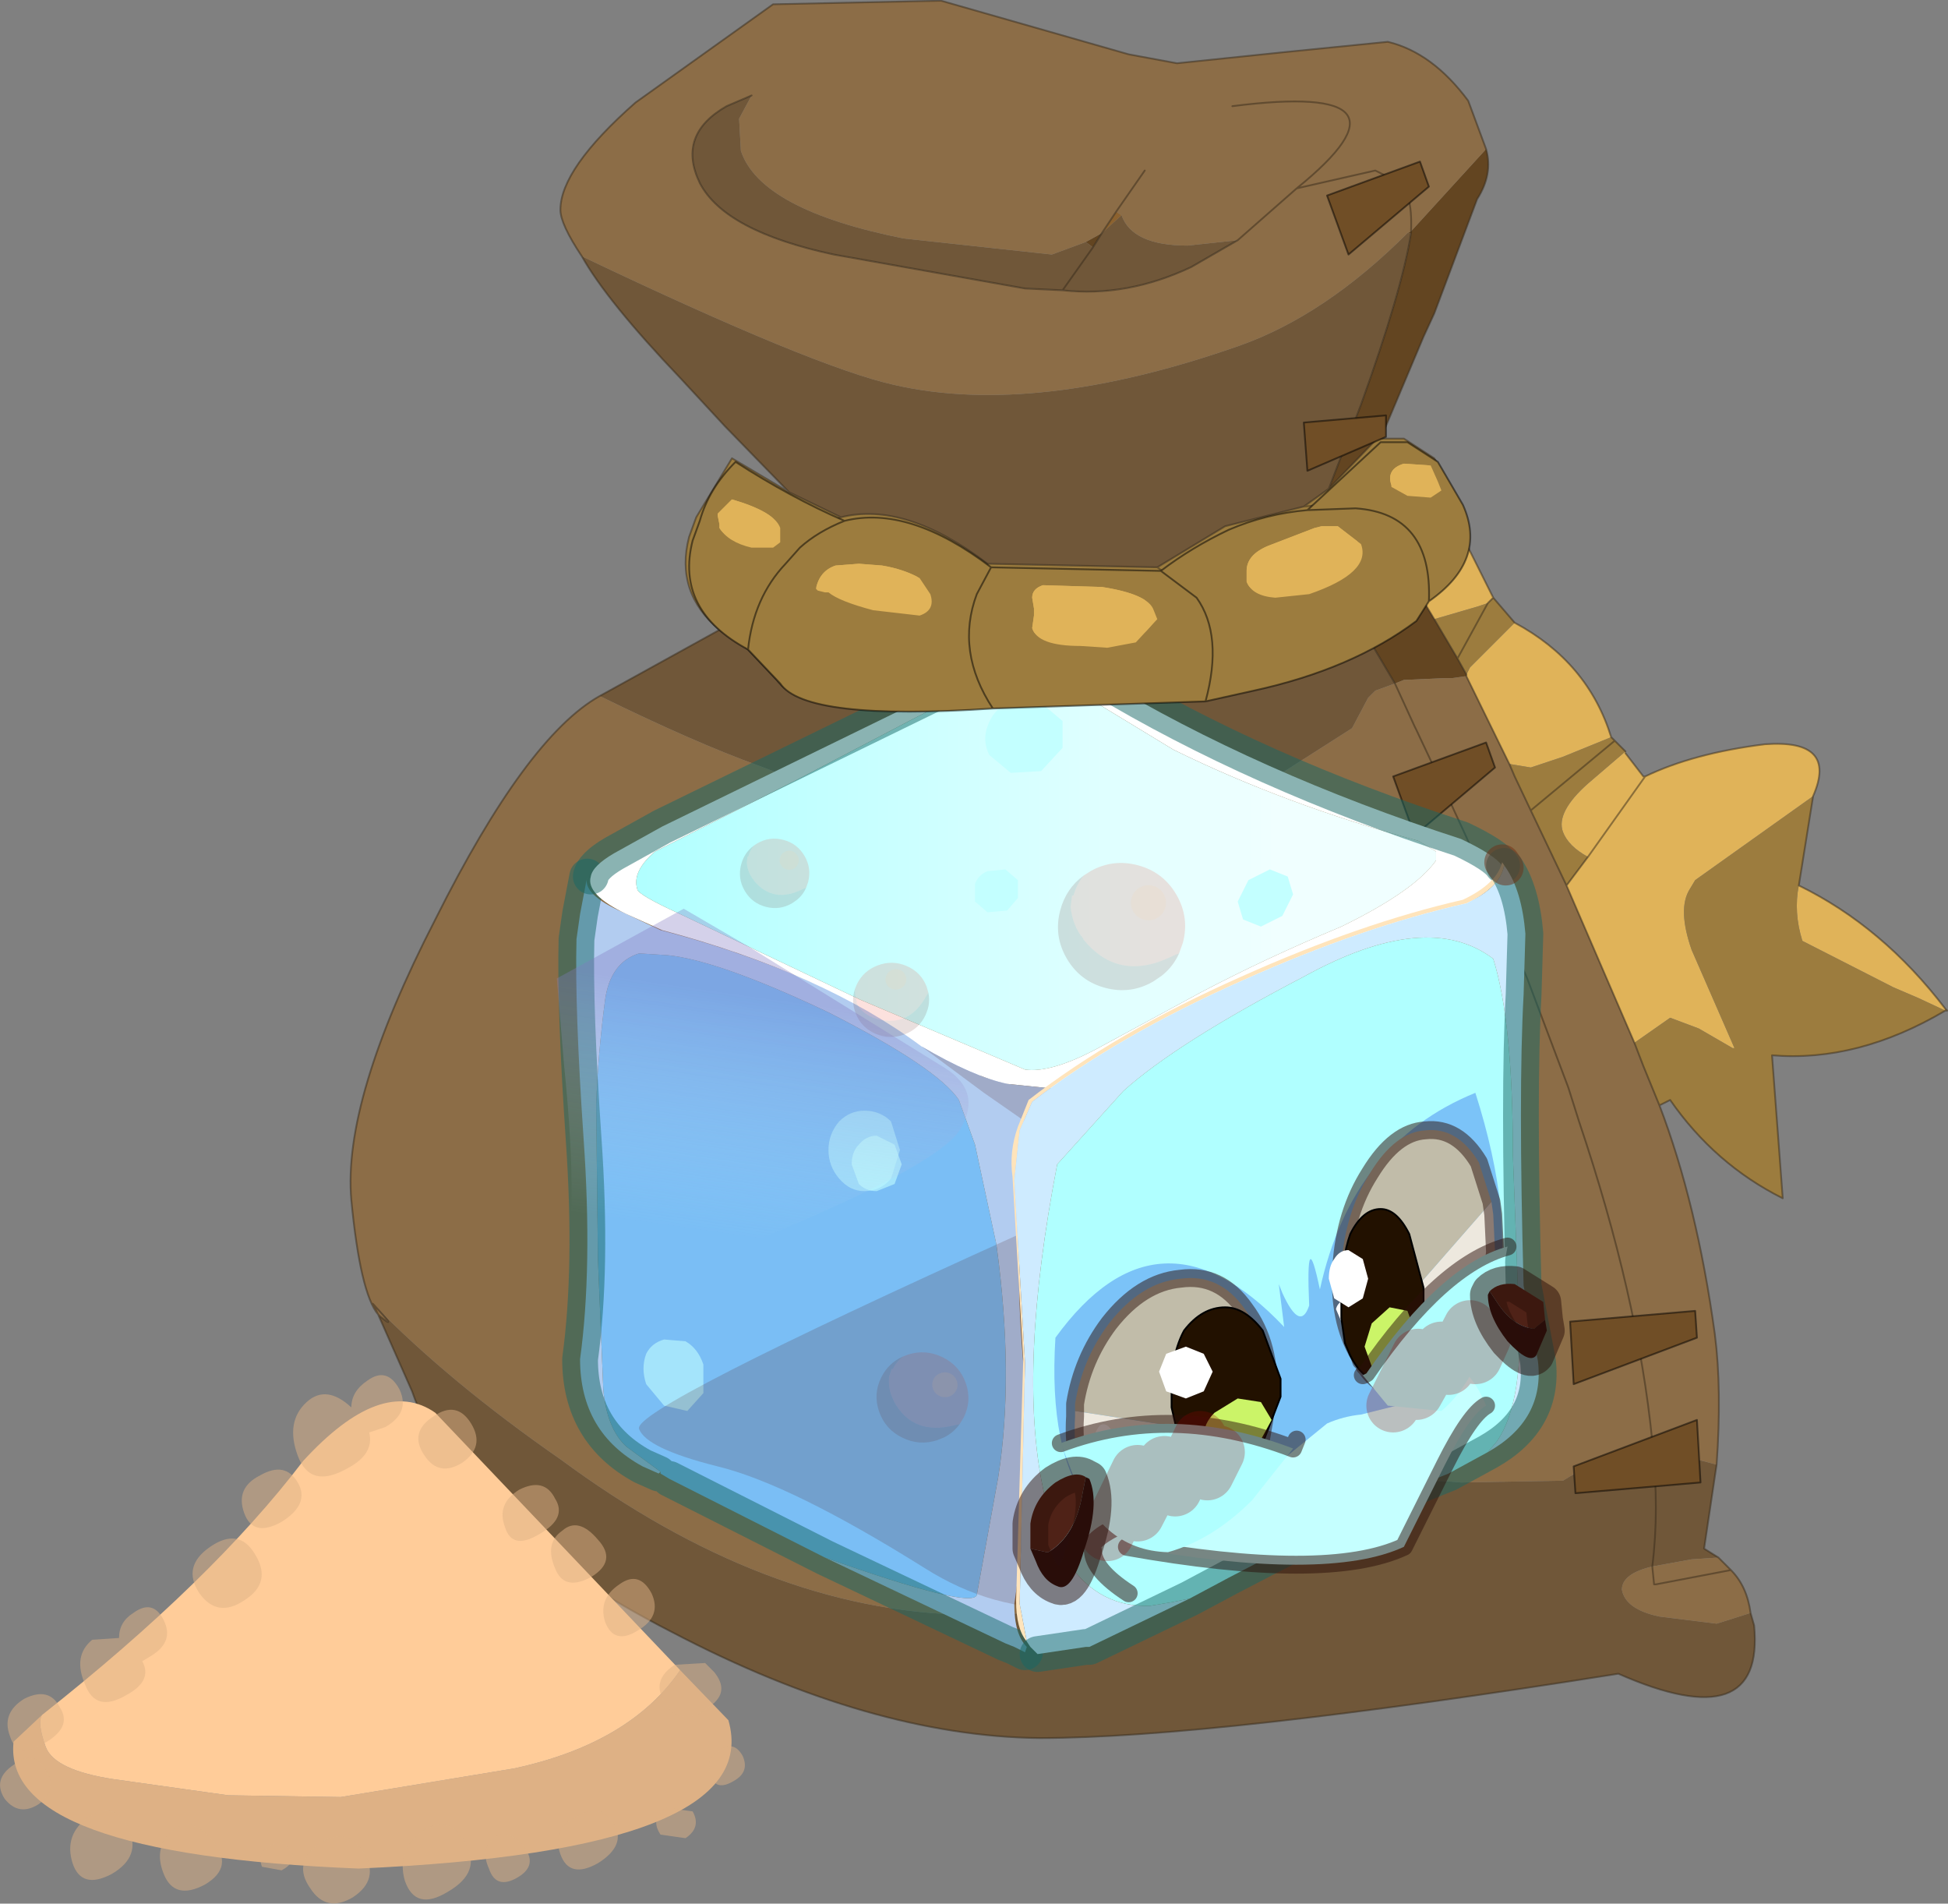 <svg viewBox="0 0 54.504 53.251" xmlns="http://www.w3.org/2000/svg" xmlns:xlink="http://www.w3.org/1999/xlink"><rect x="0" y="0" width="54.504" height="53.251" fill="#808080" stroke="none"/><g transform="translate(-373.02 -273.98)"><use transform="translate(373 273.65)" width="54.5" height="53.6" xlink:href="#a"/><use transform="translate(388.65 298)" width="13.55" height="22.7" xlink:href="#b"/><use transform="matrix(.021 -.042 -.043 -.021 399.42 314.76)" width="53.6" height="53.6" xlink:href="#c"/><use transform="translate(389.05 292.05)" width="26.5" height="26.9" xlink:href="#d"/><use transform="matrix(.017 -.064 -.064 -.017 405.66 302.07)" width="53.6" height="53.6" xlink:href="#c"/><use transform="matrix(.009 -.035 -.035 -.009 395.39 299.59)" width="53.6" height="53.6" xlink:href="#c"/><use transform="translate(400.6 293.55)" width="8.6" height="6.35" xlink:href="#e"/><use transform="matrix(-.014 -.036 -.037 .014 399.32 302.54)" width="53.6" height="53.6" xlink:href="#c"/><use transform="translate(388.6 286.35)" width="28.2" height="34.5" xlink:href="#f"/></g><defs><g id="g"><path d="m12.1-14.05.75 1.5-.15.15-.3.1-1.2.35-.3-.5.05-.1q1-.7 1.15-1.5m1.35 2.2q2.05 1.1 2.7 3.2l-1.35.55-.9.3-.6-.1-1.2-2.45v-.05l.1-.2 1.25-1.25m3.1 3.6v.05l.5.65h.05q1.35-.65 3.35-.9Q22.5-8.6 21.8-7l-3.3 2.35-.15.25q-.35.55.05 1.7L19.6.05h-.05L18.6-.5l-.8-.3-1 .7-1.9-4.4.6-.8q-.55-.3-.7-.7-.2-.55.7-1.35l1.05-.9M21.4-4.5q2.35 1.15 4.1 3.45V-1l-.75-.35-.7-.3-2.55-1.3q-.25-.8-.1-1.55M11-16.35l.2.45.1.25-.3.2-.3.05-.35-.1-.15-.05-.3-.2v-.05q-.15-.45.35-.6l.75.05M5.85-13.3v-.1q0-.45.6-.7l1.3-.5h.15l.05-.05h.45l.65.5q.25.65-.8 1.15l-.65.25-.95.1q-.65-.05-.8-.45v-.2m-5.7.3 1.65.05q.95.15 1.3.45l.15.2.1.25q0 .45-.6.65l-.8.15-.75-.05q-1.2 0-1.35-.5l.05-.35v-.2l-.05-.3.3-.35M17.1-7.55 15.5-5.3l1.6-2.25m-26-7.05v-.1l-.05-.25V-15l.4-.4q1.2.35 1.35.8v.4l-.2.15H-8q-.65-.15-.9-.55m2.95 1.8-.2-.05-.05-.05.55-.65.65-.05.65.05 1.05.35.3.45q.15.45-.3.6l-1.3-.15-1.25-.5h-.1" fill="#e0b359" fill-rule="evenodd" transform="translate(28.95 29.6)"/><path d="M9.7-17h.65l.85.55.7 1.2q.3.6.2 1.2-.15.8-1.15 1.5l-.05.1-.3.45-1.15.75q-1.45.8-3.4 1.2l-1.35.3q.5-1.85-.25-2.9l-.1-.1-.9-.65.9.65.1.1q.75 1.05.25 2.9l-5.95.2q-5.25.35-5.95-.7l-.9-.95q.15-1.45 1.05-2.4l.4-.45 1-.65.25-.1-.25.1-1 .65-.4.45q-.9.95-1.05 2.4l-.7-.45q-1.25-1.05-.85-2.6l.2-.55 1-1.65 1.6.95 1.45.7q1.8-.45 4.1 1.3l4.75.1 1.9-1.15 2.2-.55.55-.05.3-.05.5.05.65.15q1.5.4 1.4 2.45.1-2.05-1.4-2.45l-.65-.15-.5-.05-.3.05-.55.05.7-.5L9.6-17h.1m3.15 4.45.6.7-1.25 1.25-.1.2-.25-.45-.65-1.1 1.2-.35.3-.1.15-.15m3.3 3.9.4.4-1.05.9q-.9.8-.7 1.35.15.4.7.7l-.6.8-1-2.1-.45-.95-.15-.35.6.1.9-.3 1.35-.55M21.8-7l-.4 2.5q-.15.75.1 1.55l2.55 1.3.7.3.75.35v-.05l.05.05h-.05Q23.05.45 20.65.25l.3 4q-1.9-.95-3.15-2.75l-.3.15-.45-1.1-.25-.65 1-.7.8.3.95.55h.05L18.4-2.7q-.4-1.15-.05-1.7l.15-.25L21.8-7M11-16.35l-.75-.05q-.5.15-.35.6v.05l.3.2.15.05.35.1.3-.05.3-.2-.1-.25-.2-.45M.15-13l-.3.35.05.3v.2l-.05.35q.15.5 1.35.5l.75.05.8-.15q.6-.2.6-.65l-.1-.25-.15-.2q-.35-.3-1.3-.45L.15-13m5.7-.3v.2q.15.4.8.45l.95-.1.65-.25q1.05-.5.8-1.15l-.65-.5h-.45l-.05.05h-.15l-1.3.5q-.6.25-.6.7v.1m10.4 4.75L13.9-6.6l2.35-1.95m-4.4-2.3.85-1.55-.85 1.55M-8.9-14.6q.25.4.9.55h.6l.2-.15v-.4q-.15-.45-1.35-.8l-.4.4v.05l.05.25v.1m2.95 1.8h.1l1.25.5 1.3.15q.45-.15.3-.6l-.3-.45-1.05-.35-.65-.05-.65.05-.55.65.05.05.2.05m4.65-.7-.3.5-.1.25q-.6 1.6.45 3.2-1.05-1.6-.45-3.2l.1-.25.3-.5" fill="#9c7c3e" fill-rule="evenodd" transform="translate(28.95 29.6)"/><path d="M12.65-25.1q.2.7-.25 1.4l-1.2 3.2-.3.65L9.7-17h-.1l-1.35 1.4.9-2.35q1.15-3.2 1.4-4.8v-.05l2.1-2.3m-2.2 2.35.1-.05v.05h-.1m-9 .25.45-.25-.25.4-.2-.15m8 11.25L10.6-12l.3-.45.3.5.65 1.1.25.45v.05h-.05l-.35.05h-.2l-1.15.05-.25.1-.65-1.1" fill="#634521" fill-rule="evenodd" transform="translate(28.95 29.6)"/><path d="m19.1 11.7-.35 2.35.4.25-.75.05-1.1.2q-.85.2-.85.65.1.55 1.05.75l1.6.2.95-.3.1.35q.3 3.15-3.8 1.35Q5 19.35.15 19.35q-4.7-.05-10.25-2.95-6.05-3.1-7.3-6.75l-.95-2.15.05.05q.55.45-.2-.35 2.15 2.2 5.25 4.35Q-7.5 15.8-1.9 15.9q5.55-.05 7.1-1.3t3.1-1.9q1.6-.7 3.65-.5l2.85-.05q.7-.45 2.3-1.1l.2.1q.3 0 .85.3l.95.25M-12.15-9.8l3.35-1.85.7.45.9.95q.7 1.05 5.95.7l5.95-.2 1.35-.3q1.95-.4 3.4-1.2l.65 1.1-.55.2-.2.2-.45.85-2.35 1.5q-2 1.2-5.2 1.5-3.25.3-9.05-1.95-1.8-.65-4.45-1.95m5.3-5.7-1.8-1.85-1.25-1.35q-2.05-2.15-2.75-3.4 6.5 3.1 8.75 3.6 3.95.9 9.65-1.1 2.4-.85 4.7-3.15h.1q-.25 1.6-1.4 4.8l-.9 2.35-.7.5-2.2.55-1.9 1.15-4.75-.1q-2.3-1.75-4.1-1.3l-1.45-.7M5.7-22.55l-1.3.75q-1.8.85-3.6.65l-1.05-.05-5.35-.95q-3.05-.65-3.75-2-.65-1.35.75-2.15l.7-.3-.35.65.05.9q.55 1.65 4.55 2.45l4.15.45.95-.35.2.15-.85 1.2.85-1.2.25-.4.55-.5q.3.85 1.85.85l1.4-.15m11.6 37.1q.2-1.6 0-3.4.2 1.8 0 3.4" fill="#705739" fill-rule="evenodd" transform="translate(28.95 29.6)"/><path d="m1.9-22.75.4-.6.15.1-.55.5m15.2 33.8h.2v.1l-.2-.1" fill="#8c622f" fill-rule="evenodd" transform="translate(28.95 29.6)"/><path d="M-12.65-22.1q-.6-.9-.6-1.3 0-1.15 2.1-3l3.85-2.75 4.7-.1 5.25 1.5L4-27.5l2.9-.3 3-.3q1.25.3 2.25 1.65l.5 1.35-2.1 2.3-.1.05q-2.3 2.3-4.7 3.15-5.7 2-9.65 1.1-2.25-.5-8.75-3.6M17.5 1.65q1.05 2.75 1.55 6.4.2 1.55.05 3.65l-.95-.25q-.55-.3-.85-.3v-.1Q16.9 7 15.25 2.1l-.3-.95L13.8-1.9l-1.7-3.95-.6-1.3-.8-1.7-.05-.1-.55-1.2.25-.1 1.15-.05h.2l.35-.05h.05l1.2 2.45.15.35.45.95 1 2.1 1.9 4.4.25.65.45 1.1m1.65 12.65.35.35q.45.45.55 1.2l-.95.3-1.6-.2q-.95-.2-1.05-.75 0-.45.85-.65l1.1-.2.75-.05m-37.5-6.8q-.5-.6-.75-3.2-.25-2.8 2.35-7.85 2.55-5.1 4.6-6.25Q-9.5-8.5-7.7-7.85-1.9-5.6 1.35-5.9q3.2-.3 5.2-1.5L8.9-8.9l.45-.85.2-.2.55-.2.55 1.2.05.1.8 1.7.6 1.3 1.7 3.95 1.15 3.05.3.95Q16.9 7 17.3 11.05h-.2q-1.6.65-2.3 1.1l-2.85.05q-2.05-.2-3.65.5-1.55.65-3.1 1.9t-7.1 1.3q-5.6-.1-11.35-4.35-3.1-2.15-5.25-4.35l.15.3-.15-.3q.75.8.2.35l-.05-.05M5.7-22.55 7.35-24l2.2-.5.6.3q.45.25.4 1.4.05-1.15-.4-1.4l-.6-.3-2.2.5-1.65 1.45-1.4.15q-1.55 0-1.85-.85l-.15-.1-.4.6-.45.25-.95.35-4.15-.45q-4-.8-4.55-2.45l-.05-.9.35-.65-.7.3q-1.4.8-.75 2.15.7 1.35 3.75 2l5.35.95 1.05.05q1.8.2 3.6-.65l1.3-.75M3.1-24.5l-.8 1.15.8-1.15m2.45-1.8q5.5-.7 1.8 2.3 3.7-3-1.8-2.3M19.5 14.65l-2.1.4h-.05l-.05-.5.05.5h.05l2.1-.4" fill="#8c6d47" fill-rule="evenodd" transform="translate(28.95 29.6)"/><path d="M16.3 7.5q-.6-.9-.6-1.3 0-1.15 2.1-3L21.65.45l4.7-.1 5.25 1.5 1.35.25 2.9-.3 3-.3q1.25.3 2.25 1.65l.5 1.35q.2.7-.25 1.4l-1.2 3.2-.3.65-1.2 2.85h.65l.85.55.7 1.2q.3.6.2 1.2l.75 1.5.6.7q2.05 1.1 2.7 3.2l.4.4m0 .05.5.65h.05q1.35-.65 3.35-.9 2.05-.15 1.35 1.45l-.4 2.5q2.35 1.15 4.1 3.45l.05.05h-.05Q52 30.05 49.6 29.85l.3 4q-1.9-.95-3.15-2.75l-.3.15Q47.5 34 48 37.65q.2 1.55.05 3.65l-.35 2.35.4.25.35.35q.45.45.55 1.2l.1.35q.3 3.15-3.8 1.35-11.35 1.8-16.2 1.8-4.7-.05-10.25-2.95-6.05-3.1-7.3-6.75l-.95-2.15q-.5-.6-.75-3.2-.25-2.8 2.35-7.85 2.55-5.1 4.6-6.25l3.35-1.85q-1.25-1.05-.85-2.6l.2-.55 1-1.65 1.6.95-1.8-1.85-1.25-1.35Q17 8.75 16.3 7.5m23.2-.7q.05-1.15-.4-1.4l-.6-.3-2.2.5-1.65 1.45-1.3.75q-1.8.85-3.6.65L28.7 8.4l-5.35-.95q-3.05-.65-3.75-2-.65-1.35.75-2.15l.7-.3m9.8 3.85.4-.6.8-1.15m7.45 1.75V6.8m0 .05q-.25 1.6-1.4 4.8L37.2 14l1.35-1.4h.1m1.25 4.45q1-.7 1.15-1.5m-1.2 1.6.05-.1Q40 15 38.5 14.6l-.65-.15-.5-.05-.3.05-.55.05-2.2.55-1.9 1.15.9.65.1.1q.75 1.05.25 2.9l1.35-.3q1.95-.4 3.4-1.2l1.15-.75.3-.45.3.5m1.5-.45.15-.15m-11.2-9.8.25-.4m-1.1 1.6.85-1.2M37.2 14l-.7.5m2.55 4.95-.65-1.1m2.65.9v-.05l-.25-.45-.65-1.1m4.3 6.65 1.6-2.25m.2 18.6q-.4-4.05-2.05-8.95l-.3-.95-1.15-3.05-1.7-3.95-.6-1.3-.8-1.7-.05-.1-.55-1.2m3.2 2.25.15.35.45.95 2.35-1.95m-2.95.65-1.2-2.45m4.7 10.25.25.65.45 1.1m-2.6-6.15.6-.8m1.3 5.2-1.9-4.4-1-2.1m-1.2-5.8-.85 1.55M36.3 5.6q3.7-3-1.8-2.3M20.85 18.4Q21 16.95 21.9 16l.4-.45 1-.65.25-.1-1.45-.7m5.6 5.95q-1.05-1.6-.45-3.2l.1-.25.3-.5q-2.3-1.75-4.1-1.3m-2.7 3.6.9.95q.7 1.05 5.95.7l5.95-.2m-13.5-1.9.7.45m-10.4 18.4.15.3.05.05q.55.45-.2-.35m35.8 3.85v.1q.2 1.8 0 3.4l.05.5h.05l2.1-.4M32.4 16.2l-4.75-.1" fill="none" stroke="#362a1b" stroke-linecap="round" stroke-linejoin="round" stroke-opacity=".502" stroke-width=".05"/><path d="m15.1 11.75 3.45-1.3.1 1.75-3.5.3-.05-.75" fill="#704e26" fill-rule="evenodd" transform="translate(28.95 29.6)"/><path d="m44.05 41.35.05.75 3.5-.3-.1-1.75z" fill="none" stroke="#000" stroke-linecap="round" stroke-linejoin="round" stroke-opacity=".502" stroke-width=".05"/><path d="m18.55 8.15-3.45 1.3L15 7.7l3.5-.3.05.75" fill="#704e26" fill-rule="evenodd" transform="translate(28.95 29.6)"/><path d="m47.5 37.75-.05-.75-3.5.3.1 1.75z" fill="none" stroke="#000" stroke-linecap="round" stroke-linejoin="round" stroke-opacity=".502" stroke-width=".05"/><path d="m12.9-7.8-2.25 1.9-.6-1.65 2.6-.95.25.7" fill="#704e26" fill-rule="evenodd" transform="translate(28.95 29.6)"/><path d="m41.85 21.8-.25-.7-2.6.95.6 1.65z" fill="none" stroke="#000" stroke-linecap="round" stroke-linejoin="round" stroke-opacity=".502" stroke-width=".05"/><path d="m9.85-17.05-2.2.95-.1-1.35 2.3-.2v.6" fill="#704e26" fill-rule="evenodd" transform="translate(28.95 29.6)"/><path d="M38.8 12.55v-.6l-2.3.2.1 1.35z" fill="none" stroke="#000" stroke-linecap="round" stroke-linejoin="round" stroke-opacity=".502" stroke-width=".05"/><path d="m11.05-24.05-2.25 1.9-.6-1.65 2.6-.95.25.7" fill="#704e26" fill-rule="evenodd" transform="translate(28.95 29.6)"/><path d="m40 5.55-.25-.7-2.6.95.6 1.65z" fill="none" stroke="#000" stroke-linecap="round" stroke-linejoin="round" stroke-opacity=".502" stroke-width=".05"/><path d="M-27.75 18.7q-.15.2.1.9.25.65 1.9.9l3.2.45 3.15.05 4.85-.8q3.25-.7 4.65-2.75l1.35 1.4Q-7.5 22.5-18.9 23q-10-.4-9.65-3.55l.8-.75" fill="#deb185" fill-rule="evenodd" transform="translate(28.95 29.6)"/><path d="M-9.9 17.45q-1.4 2.05-4.65 2.75l-4.85.8-3.15-.05-3.2-.45q-1.65-.25-1.9-.9-.25-.7-.1-.9 4.75-3.75 7.3-7.1 2.2-2.4 3.7-1.35l6.85 7.2" fill="#fc9" fill-rule="evenodd" transform="translate(28.95 29.6)"/><path d="M-8.95 17.5q.45.55-.1.95l-.2.15q-.65.4-1.05-.2-.45-.65.25-1.1l.85-.05.25.25m-3.45-2.65q-.75.4-1-.25-.3-.7.2-1.05.45-.4 1 .25.55.6-.2 1.05m1.7.45q.3.65-.4 1.05-.65.4-.9-.25-.2-.65.4-1.05.55-.4.9.25m-4.1-1.85q-.25-.65.4-1.05.7-.35 1 .25.35.55-.45 1-.75.45-.95-.2m4.5 7.85.75.1q.25.45-.2.75l-.7-.1q-.3-.45.15-.75m-2.95 1.3q-.25-.7.45-1.05.7-.4 1.05.2t-.45 1.1q-.8.45-1.05-.25m-1.05-.25q.45.55-.15.9t-.8-.25q-.25-.55.15-.85.35-.3.8.2m5.25-1.95q-.15-.45.25-.7.4-.3.65.15.2.45-.25.7-.5.3-.65-.15m-11.55-8.2q.35.6-.45 1.1-.8.45-1.05-.25t.45-1.05q.7-.4 1.05.2m.25-2.25q.55-.5 1.25.15 0-.45.45-.75.55-.4.9.25.3.65-.4 1.05l-.45.15q.15.6-.6 1-1.05.6-1.4-.35t.25-1.5m3.3 1.5q-.45-.65.25-1.1.65-.45 1.05.2t-.25 1.1q-.65.4-1.05-.2m-9.3 5.15.75-.05q0-.45.4-.7.55-.4.85.2t-.35 1l-.25.15q.3.55-.45.95-.85.5-1.15-.3-.35-.8.2-1.25m-.9 1.9q.35.55-.45 1-.75.45-.95-.2-.25-.65.4-1.05.7-.35 1 .25m.35 4.35q-.25-.8.45-1.3.7-.45 1.1.3.4.8-.45 1.3-.85.45-1.1-.3m-1.9-1.8q-.35-.55.25-.95.55-.45.9.15.35.55-.2.95-.55.35-.95-.15m5.75-7.05q.8-.55 1.25.2.5.8-.3 1.3-.75.5-1.25-.2-.5-.75.3-1.3m1.45 8.95q-.15-.4.25-.6.35-.2.55.15.2.3-.25.55l-.55-.1m-2.75.2q-.3-.75.25-1.2.5-.45 1.1.25.65.75-.2 1.25-.85.45-1.15-.3m6.75.2q-.25-.85.5-1.4.75-.5 1.2.35.45.8-.5 1.35-.9.55-1.2-.3m-1.15-.8q.45.75-.3 1.25-.75.45-1.2-.25-.5-.7.25-1.25.75-.5 1.25.25" fill="#deb185" fill-opacity=".502" fill-rule="evenodd" transform="translate(28.95 29.6)"/></g><g id="b"><path d="M396.1 317.55q4.1 1.45 4.25 1.05l.6-3.3q.45-2.85-.05-6.5l-.6-2.8-.45-1.25q-.6-.9-3.65-2.45-3.05-1.45-4.5-1.6l-.8-.05q-.8.25-.95 1.3-.2 1.5-.25 2.95l.05 4.3.15 3.65q.1 1.1.65 1.6l.95.7-.05.05-.45-.2q-1.75-.95-1.75-3 .35-2.55.1-6.15-.25-3.65-.2-5.6l.1-.7.2-1.05q-.15.5 1 1l1.05.5q4.85 1.25 9 4.1l1.45.4q.3.1-.15 2.15-.45 2-.15 5.45.25 3.4-.25 6.75 0 .85.35 1.2l-.05.15-.3-.15-.25-.1-5.05-2.4" fill="#b2ccf0" fill-rule="evenodd" transform="translate(-388.65 -298)"/><path d="m391.5 315.15-.95-.7q-.55-.5-.65-1.6l-.15-3.65-.05-4.3q.05-1.45.25-2.95.15-1.05.95-1.3l.8.05q1.45.15 4.5 1.6 3.05 1.55 3.65 2.45l.45 1.25.6 2.8q.5 3.65.05 6.5l-.6 3.3q-.15.4-4.25-1.05l-4.35-2.2-.25-.15v-.05" fill="#7abef5" fill-rule="evenodd" transform="translate(-388.65 -298)"/><path d="m396.1 317.55 5.05 2.4.25.1.3.15m-12.25-21.7-.2 1.05-.1.7q-.05 1.95.2 5.6.25 3.6-.1 6.15 0 2.05 1.75 3l.45.2m.3.15 4.35 2.2z" fill="none" stroke="#176867" stroke-linecap="round" stroke-linejoin="round" stroke-opacity=".502" transform="translate(-388.65 -298)"/><path d="m391.6 313.3-.5-.6q-.15-.45 0-.85.15-.3.5-.4l.6.05q.35.2.5.65v.8l-.45.5-.65-.15" fill="#c3ffff" fill-opacity=".58" fill-rule="evenodd" transform="translate(-388.65 -298)"/><path d="M397.2 307.3q-.4 0-.7-.35t-.3-.8.3-.8q.3-.3.7-.3.45 0 .75.3l.25.8-.25.8q-.3.35-.75.35" fill="#c2ffff" fill-opacity=".463" fill-rule="evenodd" transform="translate(-388.65 -298)"/><path d="M397.55 307.3q-.3 0-.5-.2l-.2-.55q0-.35.2-.55.2-.25.5-.25l.5.25.2.55-.2.55-.5.2" fill="#c3ffff" fill-opacity=".58" fill-rule="evenodd" transform="translate(-388.65 -298)"/></g><g id="c" fill-opacity=".137" fill-rule="evenodd"><path d="M-4.75-26.4 0-26.8q11.1 0 18.95 7.85T26.8 0q0 10.95-7.6 18.75l-.25.2-2 1.85q-4 2.1-9.5 2.2l-.15.6-4.8-.65Q-5 20.1-9 14.45l-.4-.25q-13.9-19.15 3-38.35.9-1.05 1.65-2.25" fill="#ee2611" transform="translate(26.8 26.8)"/><path d="m16.95 20.8-.3.25Q9.55 26.8 0 26.8q-11.1 0-18.95-7.85T-26.8 0t7.85-18.95l3.25-2.8 2-1.35q4.1-2.5 8.95-3.3-.75 1.2-1.65 2.25-16.9 19.2-3 38.35l.4.25q4 5.65 11.5 8.5l4.8.65.15-.6q5.5-.1 9.5-2.2" fill="#631814" transform="translate(26.8 26.8)"/><path d="M17.85-3.2Q15.7-1 12.65-1T7.4-3.2Q5.25-5.35 5.25-8.4t2.15-5.25q2.2-2.15 5.25-2.15t5.2 2.15q2.2 2.2 2.2 5.25t-2.2 5.2" fill="#fbd8a6" transform="translate(26.8 26.8)"/></g><g id="d"><path d="M413.3 312.45q.6 1.05-.45 1.7l-5.6 3.35q-4.55 2.75-8.35.35-3.75-2.35-5.8-2.85-2-.5-2.2-1.05t10.65-5.45q2.25-1.45 6.7.75 4.4 2.15 5.05 3.2" fill="#4d1310" fill-opacity=".173" fill-rule="evenodd" transform="translate(-389.05 -292.05)"/><path d="m405.85 294.95-2.55-1.55q-.95-.6-1.8-.45-1.05.15-2.95 1.15l-3.15 1.65-3.85 1.95-.2.1q-.65.55-.5 1.05 0 .15 1.2.7l5.05 2.4 4.6 1.95q.7.1 1.95-.55l2.95-1.6q1.8-.95 3.95-1.85 2.05-1 2.65-1.85v-.25l-.5-.3q-3.7-1-6.85-2.55m-16.3 3.55q.05-.3.65-.65l1.35-.75 8.4-4.1q1.85-.9 3.85-.05 4.4 2.65 10.1 4.5.95.45 1.15.75-.1.6-1.05 1.1-5.6 1.2-10.55 5l-.1.1-.2.1-1.95-.2q-.95-.2-2.4-1.05-2.75-2.05-7.25-3.25l-1-.45q-1.15-.55-1-1.05" fill="#fff" fill-rule="evenodd" transform="translate(-389.05 -292.05)"/><path d="m403.25 304.45-.1.05v.05-.05l.1-.05" fill="#f0e4c3" fill-rule="evenodd" transform="translate(-389.05 -292.05)"/><path d="m403.15 304.55-1.45.8-1.15-.8-1.75-1.3q1.45.85 2.4 1.05l1.95.2v.05" fill="#a0abc8" fill-rule="evenodd" transform="translate(-389.05 -292.05)"/><path d="M405.85 294.95q3.15 1.55 6.85 2.55l.5.3v.25q-.6.85-2.65 1.85-2.15.9-3.95 1.85l-2.95 1.6q-1.25.65-1.95.55l-4.6-1.95-5.05-2.4q-1.2-.55-1.2-.7-.15-.5.5-1.05l.2-.1 3.85-1.95 3.15-1.65q1.9-1 2.95-1.15.85-.15 1.8.45l2.55 1.55" fill="url(#h)" fill-rule="evenodd" transform="translate(-389.05 -292.05)"/><path d="M389.55 298.5q.05-.3.65-.65l1.35-.75 8.4-4.1q1.85-.9 3.85-.05 4.4 2.65 10.1 4.5.95.45 1.15.75" fill="none" stroke="#176867" stroke-linecap="round" stroke-linejoin="round" stroke-opacity=".502" transform="translate(-389.05 -292.05)"/></g><g id="e" fill="#c3ffff" fill-rule="evenodd"><path d="m409.2 299-.3.6-.6.3-.5-.2-.15-.5.3-.6.6-.3.5.2.15.5M402.75 294.9l-.6.65-.85.05-.6-.5q-.2-.4-.05-.8.15-.45.55-.65l.9-.05.65.55v.75" transform="translate(-400.6 -293.55)"/></g><g id="f"><path d="m401.5 299.1-.3.35-.55.05-.35-.3v-.5q.1-.25.35-.35l.5-.05.35.3v.5" fill="#c3ffff" fill-rule="evenodd" transform="translate(-388.6 -286.35)"/><path d="M401.75 319.9q-.3-.35-.3-1.15l.2-6.75-.3-5.1q-.1-.7.15-1.4l.3-.75q2.45-1.9 5.95-3.45 3.35-1.5 6.2-2.15.95-.45 1.1-1.05l.1.15-.05-.05q-.1.6-1.05 1.05-2.9.65-6.25 2.15-3.5 1.55-5.9 3.4l-.35.8-.15 1.4.3 5.1-.15 6.75.2 1.05" fill="#ffe4bb" fill-rule="evenodd" transform="translate(-388.6 -286.35)"/><path d="m401.75 319.9-.2-1.05.15-6.75-.3-5.1.15-1.4.35-.8q2.4-1.85 5.9-3.4 3.35-1.5 6.25-2.15.95-.45 1.05-1.05l.05.05q.45.65.55 1.85l-.05 1.7q-.15 2.7 0 8.15l.4 2.1q.2 1.65-1.4 2.55l.25-.3q.8-1.15.6-4l-.15-4q0-3.75-.55-5.5-1.85-1.4-5.3.5-3.55 1.85-5.05 3.2l-1.85 2.05q-1.1 5.7-.4 9.05.25 1.3.75 2.15.85 1.2 2.25 1.15l.6-.1.5-.1-2.8 1.35h-.1l-1.35.2-.2-.2-.1-.15" fill="#ceebff" fill-rule="evenodd" transform="translate(-388.6 -286.35)"/><path d="m406.3 318.7-.5.1-.6.1q-1.4.05-2.25-1.15-.5-.85-.75-2.15-.7-3.35.4-9.05l1.85-2.05q1.5-1.35 5.05-3.2 3.45-1.9 5.3-.5.55 1.75.55 5.5l.15 4q.2 2.85-.6 4l-.25.3-1.1.6q-2.8 1.1-7.25 3.5" fill="#b0ffff" fill-rule="evenodd" transform="translate(-388.6 -286.35)"/><path d="m415.1 298.2.05.05m-.5 16.35q1.6-.9 1.4-2.55l-.4-2.1q-.15-5.45 0-8.15l.05-1.7q-.1-1.2-.55-1.85m-13.1 22 1.35-.2h.1l2.8-1.35q4.45-2.4 7.25-3.5l1.1-.6" fill="none" stroke="#176867" stroke-linecap="round" stroke-linejoin="round" stroke-opacity=".502" transform="translate(-388.6 -286.35)"/><path d="m415.15 298.25-.1-.15" fill="none" stroke="#6e3017" stroke-linecap="round" stroke-linejoin="round" stroke-opacity=".502" transform="translate(-388.6 -286.35)"/><path d="m388.6 301.35 3.55-1.95 1.8 1.05 5.5 3.4q1.05.65.45 1.7t-6.15 3.3q-5.5 2.25-5 .8.5-1.5.05-5.9l-.2-2.4" fill="url(#i)" fill-rule="evenodd" transform="translate(-388.6 -286.35)"/><path d="M404.55 317.25q5.15-6.3 8.45-5.45 1.1.25 1.6 1.5-.45.25-1.15 1.65l-1.15 2.3q-2.15 1-7.75 0" fill="#c5ffff" fill-rule="evenodd" transform="translate(-388.6 -286.35)"/><path d="M26 26.95q-.45.25-1.15 1.65l-1.15 2.3q-2.15 1-7.75 0M16.1 30.15q-1 .4-1.15.75M15 31q0 .55 1 1.2" fill="none" stroke="#2b0f09" stroke-linecap="round" stroke-linejoin="round" stroke-opacity=".502" stroke-width=".5"/><path d="M414.9 310.35q-.55 2.35-2.8 2.95l-1 .25q-.5.05-.95.25l-1.35 1.1-1.25 1.15q-1.25.9-2.45.8-1.1-.05-1.6-.75-1.15-1.5-.95-4.7 2.9-4 6.4-.3l-.15-1.2.1.25q.5 1.1.75.35-.1-2.35.3-.45.9-4.1 4.35-5.5 1.1 3.45.6 5.8" fill="#7bc3f8" fill-rule="evenodd" transform="translate(-388.6 -286.35)"/><path d="m408.3 314.25-.15.4-.6 1.05q-.85 1.1-1.95 1.25-1.15.1-1.85-.9-.75-.95-.65-2.45v-.15l5.2.8" fill="#ede8de" fill-rule="evenodd" transform="translate(-388.6 -286.35)"/><path d="M403.1 313.45v-.2q.2-1.25.95-2.25.9-1.15 2-1.25 1.1-.15 1.8.85.75 1 .65 2.5l-.2 1.15-5.2-.8" fill="#c1bca9" fill-rule="evenodd" transform="translate(-388.6 -286.35)"/><path d="m19.7 27.9-.15.4-.6 1.05q-.85 1.1-1.95 1.25-1.15.1-1.85-.9-.75-.95-.65-2.45v-.35q.2-1.25.95-2.25.9-1.15 2-1.25 1.1-.15 1.8.85.75 1 .65 2.5z" fill="none" stroke="#2b0f09" stroke-linecap="round" stroke-linejoin="round" stroke-opacity=".502" stroke-width=".5"/><path d="m407.65 313.25.1.65.3.3.35-.35.1-.65-.1-.65q-.15-.3-.35-.25l-.3.3-.1.65" fill-rule="evenodd" transform="translate(-388.6 -286.35)"/><path d="m407.65 312.35-.45.05-.25.3.15.3q.15.2.4.2h.4l.25-.25-.1-.35-.4-.25M405.1 315.7q.2.4-.05.6l-.55-.1-.6-.7-.3-.95q0-.5.2-.7.25-.15.5.5l.45.85.35.5" fill="#fff" fill-rule="evenodd" transform="translate(-388.6 -286.35)"/><path d="M407.3 310.55q.55 0 1.05.65l.5 1.35v.5l-.5 1.3q-.5.65-1.05.65-.65 0-1.15-.65l-.2-.35-.15-.65v-.55q0-.95.35-1.6.5-.65 1.15-.65" fill="#210" fill-rule="evenodd" transform="translate(-388.6 -286.35)"/><path d="M18.7 24.2q.55 0 1.05.65l.5 1.35v.5l-.5 1.3q-.5.65-1.05.65-.65 0-1.15-.65l-.2-.35-.15-.65v-.55q0-.95.35-1.6.5-.65 1.15-.65z" fill="none" stroke="#000" stroke-linecap="round" stroke-linejoin="round" stroke-width=".05"/><path d="m406.7 312.9-.5.2-.55-.2-.2-.55.2-.5.55-.2.5.2.25.5-.25.55" fill="#fff" fill-rule="evenodd" transform="translate(-388.6 -286.35)"/><path d="M408.3 314.25q-.25.35-.65.4l-.65-.1-.3-.4q0-.35.3-.65l.65-.4.65.1.3.5-.3.55" fill="#cbf468" fill-rule="evenodd" transform="translate(-388.6 -286.35)"/><path d="m409.2 314.5-1.15 1.45q-1.1 1.1-2.35 1.45-1.95-.05-2.75-2.4l-.25-.65q3.1-1.15 6.5.15" fill="#b0ffff" fill-rule="evenodd" transform="translate(-388.6 -286.35)"/><path d="M20.6 28.15q-3.4-1.3-6.5-.15m6.5.15.1-.25" fill="none" stroke="#2b0f09" stroke-linecap="round" stroke-linejoin="round" stroke-opacity=".502" stroke-width=".5"/><path d="m18 27.85-.7 1.45m1.2-1.05-.3.6m-1.95-.05-.85 1.75m1.6-2L16.25 30" fill="none" stroke="#900" stroke-linecap="round" stroke-linejoin="round" stroke-opacity=".251" stroke-width="1.5"/><path d="m414.75 307.6.05.35.05 1.05q-.15 1.5-.8 2.6-.7 1.15-1.6 1.25-.75.05-1.2-.6l-.05-.05-.05-.15h-.05l1.55-2.05 2.1-2.4" fill="#ede8de" fill-rule="evenodd" transform="translate(-388.6 -286.35)"/><path d="m411.1 312.05-.05-.15q-.6-1-.5-2.5t.8-2.6q.7-1.15 1.55-1.2.9-.1 1.5.9l.35 1.1-2.1 2.4-1.55 2.05" fill="#c1bca9" fill-rule="evenodd" transform="translate(-388.6 -286.35)"/><path d="m22.5 25.7-.05-.15q-.6-1-.5-2.5t.8-2.6q.7-1.15 1.55-1.2.9-.1 1.5.9l.35 1.1.05.35.05 1.05q-.15 1.5-.8 2.6-.7 1.15-1.6 1.25-.75.05-1.2-.6l-.05-.05-.05-.15z" fill="none" stroke="#2b0f09" stroke-linecap="round" stroke-linejoin="round" stroke-opacity=".502" stroke-width=".5"/><path d="m411 311.2.1.65.3.3.25-.3.1-.65-.1-.65-.25-.3q-.2 0-.3.3l-.1.65" fill-rule="evenodd" transform="translate(-388.6 -286.35)"/><path d="m411.05 310.3-.4.05q-.2.05-.25.25l.15.35.35.2h.4l.2-.25-.1-.35-.35-.25" fill="#fff" fill-rule="evenodd" transform="translate(-388.6 -286.35)"/><path d="M411.65 307.8q.45 0 .8.7l.4 1.5v.5l-.4 1.4q-.35.7-.8.7-.5 0-.85-.7l-.15-.35-.1-.7v-.6q0-1.05.25-1.75.35-.7.85-.7" fill="#210" fill-rule="evenodd" transform="translate(-388.6 -286.35)"/><path d="M23.05 21.45q.45 0 .8.7l.4 1.5v.5l-.4 1.4q-.35.7-.8.7-.5 0-.85-.7l-.15-.35-.1-.7v-.6q0-1.05.25-1.75.35-.7.85-.7z" fill="none" stroke="#000" stroke-linecap="round" stroke-linejoin="round" stroke-width=".05"/><path d="m411.15 310.3-.4.25-.4-.25-.15-.55q0-.35.15-.55.15-.25.4-.25l.4.25.15.55-.15.55" fill="#fff" fill-rule="evenodd" transform="translate(-388.6 -286.35)"/><path d="m412.4 311.85-.5.35h-.5l-.2-.55.2-.65.5-.45.5.1.2.55-.2.65" fill="#cbf468" fill-rule="evenodd" transform="translate(-388.6 -286.35)"/><path d="m415.2 308.85-.15.8q-.45 2.75-1.7 3.8l-1.5-.15-.7-.85.1-.05q2.1-3.05 3.95-3.55" fill="#b0ffff" fill-rule="evenodd" transform="translate(-388.6 -286.35)"/><path d="m22.55 26.1.1-.05q2.1-3.05 3.95-3.55" fill="none" stroke="#2b0f09" stroke-linecap="round" stroke-linejoin="round" stroke-opacity=".502" stroke-width=".5"/><path d="m25.55 24.75-.6 1.15m1-.85-.25.55m-.95-.25-.7 1.25m.05-1.05-.7 1.4" fill="none" stroke="#900" stroke-linecap="round" stroke-linejoin="round" stroke-opacity=".251" stroke-width="1.5"/><path d="m414.7 310.1.2.3q.45.7 1.05.75l.05-.05.25-.2-.05-.5-.8-.5q-.45-.05-.7.2" fill="#4f2217" fill-rule="evenodd" transform="translate(-388.6 -286.35)"/><path d="m414.7 310.1-.05.1q0 .6.55 1.3.6.65.8.4l.3-.7-.05-.3-.25.2-.05.05q-.6-.05-1.05-.75l-.2-.3" fill="#280d0b" fill-rule="evenodd" transform="translate(-388.6 -286.35)"/><path d="m416.25 310.9.05.3-.3.7q-.2.25-.8-.4-.55-.7-.55-1.3l.05-.1m1.55.8-.05-.5-.8-.5q-.45-.05-.7.2" fill="none" stroke="#2b0f09" stroke-linecap="round" stroke-linejoin="round" stroke-opacity=".502" transform="translate(-388.6 -286.35)"/><path d="m403.4 315.3-.1.5q-.2 1.15-.95 1.6h-.05l-.45-.1v-.7q.1-.7.7-1.15.55-.35.85-.15" fill="#4f2217" fill-rule="evenodd" transform="translate(-388.6 -286.35)"/><path d="m401.85 317.3.45.1h.05q.75-.45.95-1.6l.1-.5.1.05q.3.7-.15 2-.35 1.2-.75 1-.4-.15-.6-.7l-.15-.35" fill="#280d0b" fill-rule="evenodd" transform="translate(-388.6 -286.35)"/><path d="m401.85 317.3.15.35q.2.55.6.7.4.2.75-1 .45-1.3.15-2l-.1-.05q-.3-.2-.85.15-.6.45-.7 1.15z" fill="none" stroke="#2b0f09" stroke-linecap="round" stroke-linejoin="round" stroke-opacity=".502" transform="translate(-388.6 -286.35)"/><path d="m393.1 288.4.05.25v.1q.25.4.9.55h.6l.2-.15v-.4q-.15-.45-1.35-.8l-.4.4v.05m.85 3.75q-2.05-1.1-1.55-3.05l.2-.55q.25-.9 1-1.65 1.55 1 3.05 1.65-.75.3-1.25.75l-.4.45q-.9.95-1.05 2.4.15-1.45 1.05-2.4l.4-.45q.5-.45 1.25-.75 1.8-.45 4.1 1.3l4.75.1q.85-.65 1.9-1.15 1.05-.45 2.2-.55l2.05-1.9h.75l.85.55.7 1.2q.7 1.55-.95 2.7l-.35.55q-1.8 1.35-4.55 1.95l-1.35.3-5.95.2q-5.25.35-5.95-.7l-.9-.95m1.95-1.65.2.05h.1q.3.25 1.25.5l1.3.15q.45-.15.3-.6l-.3-.45q-.45-.25-1.05-.35l-.65-.05-.65.05q-.45.15-.55.65l.05.05m9.6-.55 1 .75q.75 1.05.25 2.9.5-1.85-.25-2.9l-1-.75m-4.75-.1-.4.75q-.6 1.6.45 3.2-1.05-1.6-.45-3.2l.4-.75m4.55 1.2q-.15-.45-1.45-.65l-1.65-.05q-.3.1-.3.35l.05.3v.2l-.05.35q.15.5 1.35.5l.75.05.8-.15.6-.65-.1-.25m7.95-3.6-.2-.45-.75-.05q-.5.15-.35.6v.05l.45.25.65.05.3-.2-.1-.25m-3.45 1.3-1.3.5q-.6.25-.6.7v.3q.15.4.8.45l.95-.1q1.75-.6 1.45-1.4l-.65-.5H410l-.2.05m3.2 2.05q.1-2.45-2.05-2.6l-1.35.05 1.35-.05q2.15.15 2.05 2.6" fill="#9c7c3e" fill-rule="evenodd" transform="translate(-388.6 -286.35)"/><path d="m395.9 290.5-.05-.05.05.05" fill="#bd974b" fill-rule="evenodd" transform="translate(-388.6 -286.35)"/><path d="M393.1 288.4v-.05l.4-.4q1.2.35 1.35.8v.4l-.2.15h-.6q-.65-.15-.9-.55v-.1l-.05-.25m2.75 2.05q.1-.5.55-.65l.65-.05.65.05q.6.1 1.05.35l.3.45q.15.45-.3.6l-1.3-.15q-.95-.25-1.25-.5h-.1l-.2-.05-.05-.05m13.95-1.7.2-.05h.45l.65.5q.3.8-1.45 1.4l-.95.1q-.65-.05-.8-.45v-.3q0-.45.6-.7l1.3-.5m3.45-1.3.1.25-.3.2-.65-.05-.45-.25v-.05q-.15-.45.35-.6l.75.05.2.45m-7.95 3.6.1.25-.6.65-.8.15-.75-.05q-1.2 0-1.35-.5l.05-.35v-.2l-.05-.3q0-.25.3-.35l1.65.05q1.3.2 1.45.65" fill="#e0b359" fill-rule="evenodd" transform="translate(-388.6 -286.35)"/><path d="M8.05 2.2Q6.55 1.55 5 .55q-.75.75-1 1.65l-.2.55Q3.3 4.7 5.35 5.8 5.5 4.35 6.4 3.4l.4-.45q.5-.45 1.25-.75 1.8-.45 4.1 1.3l4.75.1q.85-.65 1.9-1.15Q19.85 2 21 1.9L23.05 0h.75l.85.55.7 1.2q.7 1.55-.95 2.7l-.35.55q-1.8 1.35-4.55 1.95l-1.35.3-5.95.2q-5.25.35-5.95-.7l-.9-.95m6.85 1.65q-1.05-1.6-.45-3.2l.4-.75m6 3.75q.5-1.85-.25-2.9l-1-.75M21 1.9l1.35-.05q2.15.15 2.05 2.6" fill="none" stroke="#000" stroke-linecap="round" stroke-linejoin="round" stroke-opacity=".502" stroke-width=".05"/></g><linearGradient id="h" x1="-819.2" x2="819.2" gradientTransform="matrix(-.011 0 0 -.007 399.7 298.4)" gradientUnits="userSpaceOnUse"><stop stop-color="azure" offset="0"/><stop stop-color="#b0ffff" offset="1"/></linearGradient><linearGradient id="i" x1="-819.2" x2="819.2" gradientTransform="matrix(-.001 .004 -.007 -.001 393.9 305.2)" gradientUnits="userSpaceOnUse"><stop stop-color="#8078c2" stop-opacity=".341" offset="0"/><stop stop-color="#deeaf5" stop-opacity="0" offset="1"/></linearGradient><use width="54.5" height="53.6" xlink:href="#g" id="a"/></defs></svg>